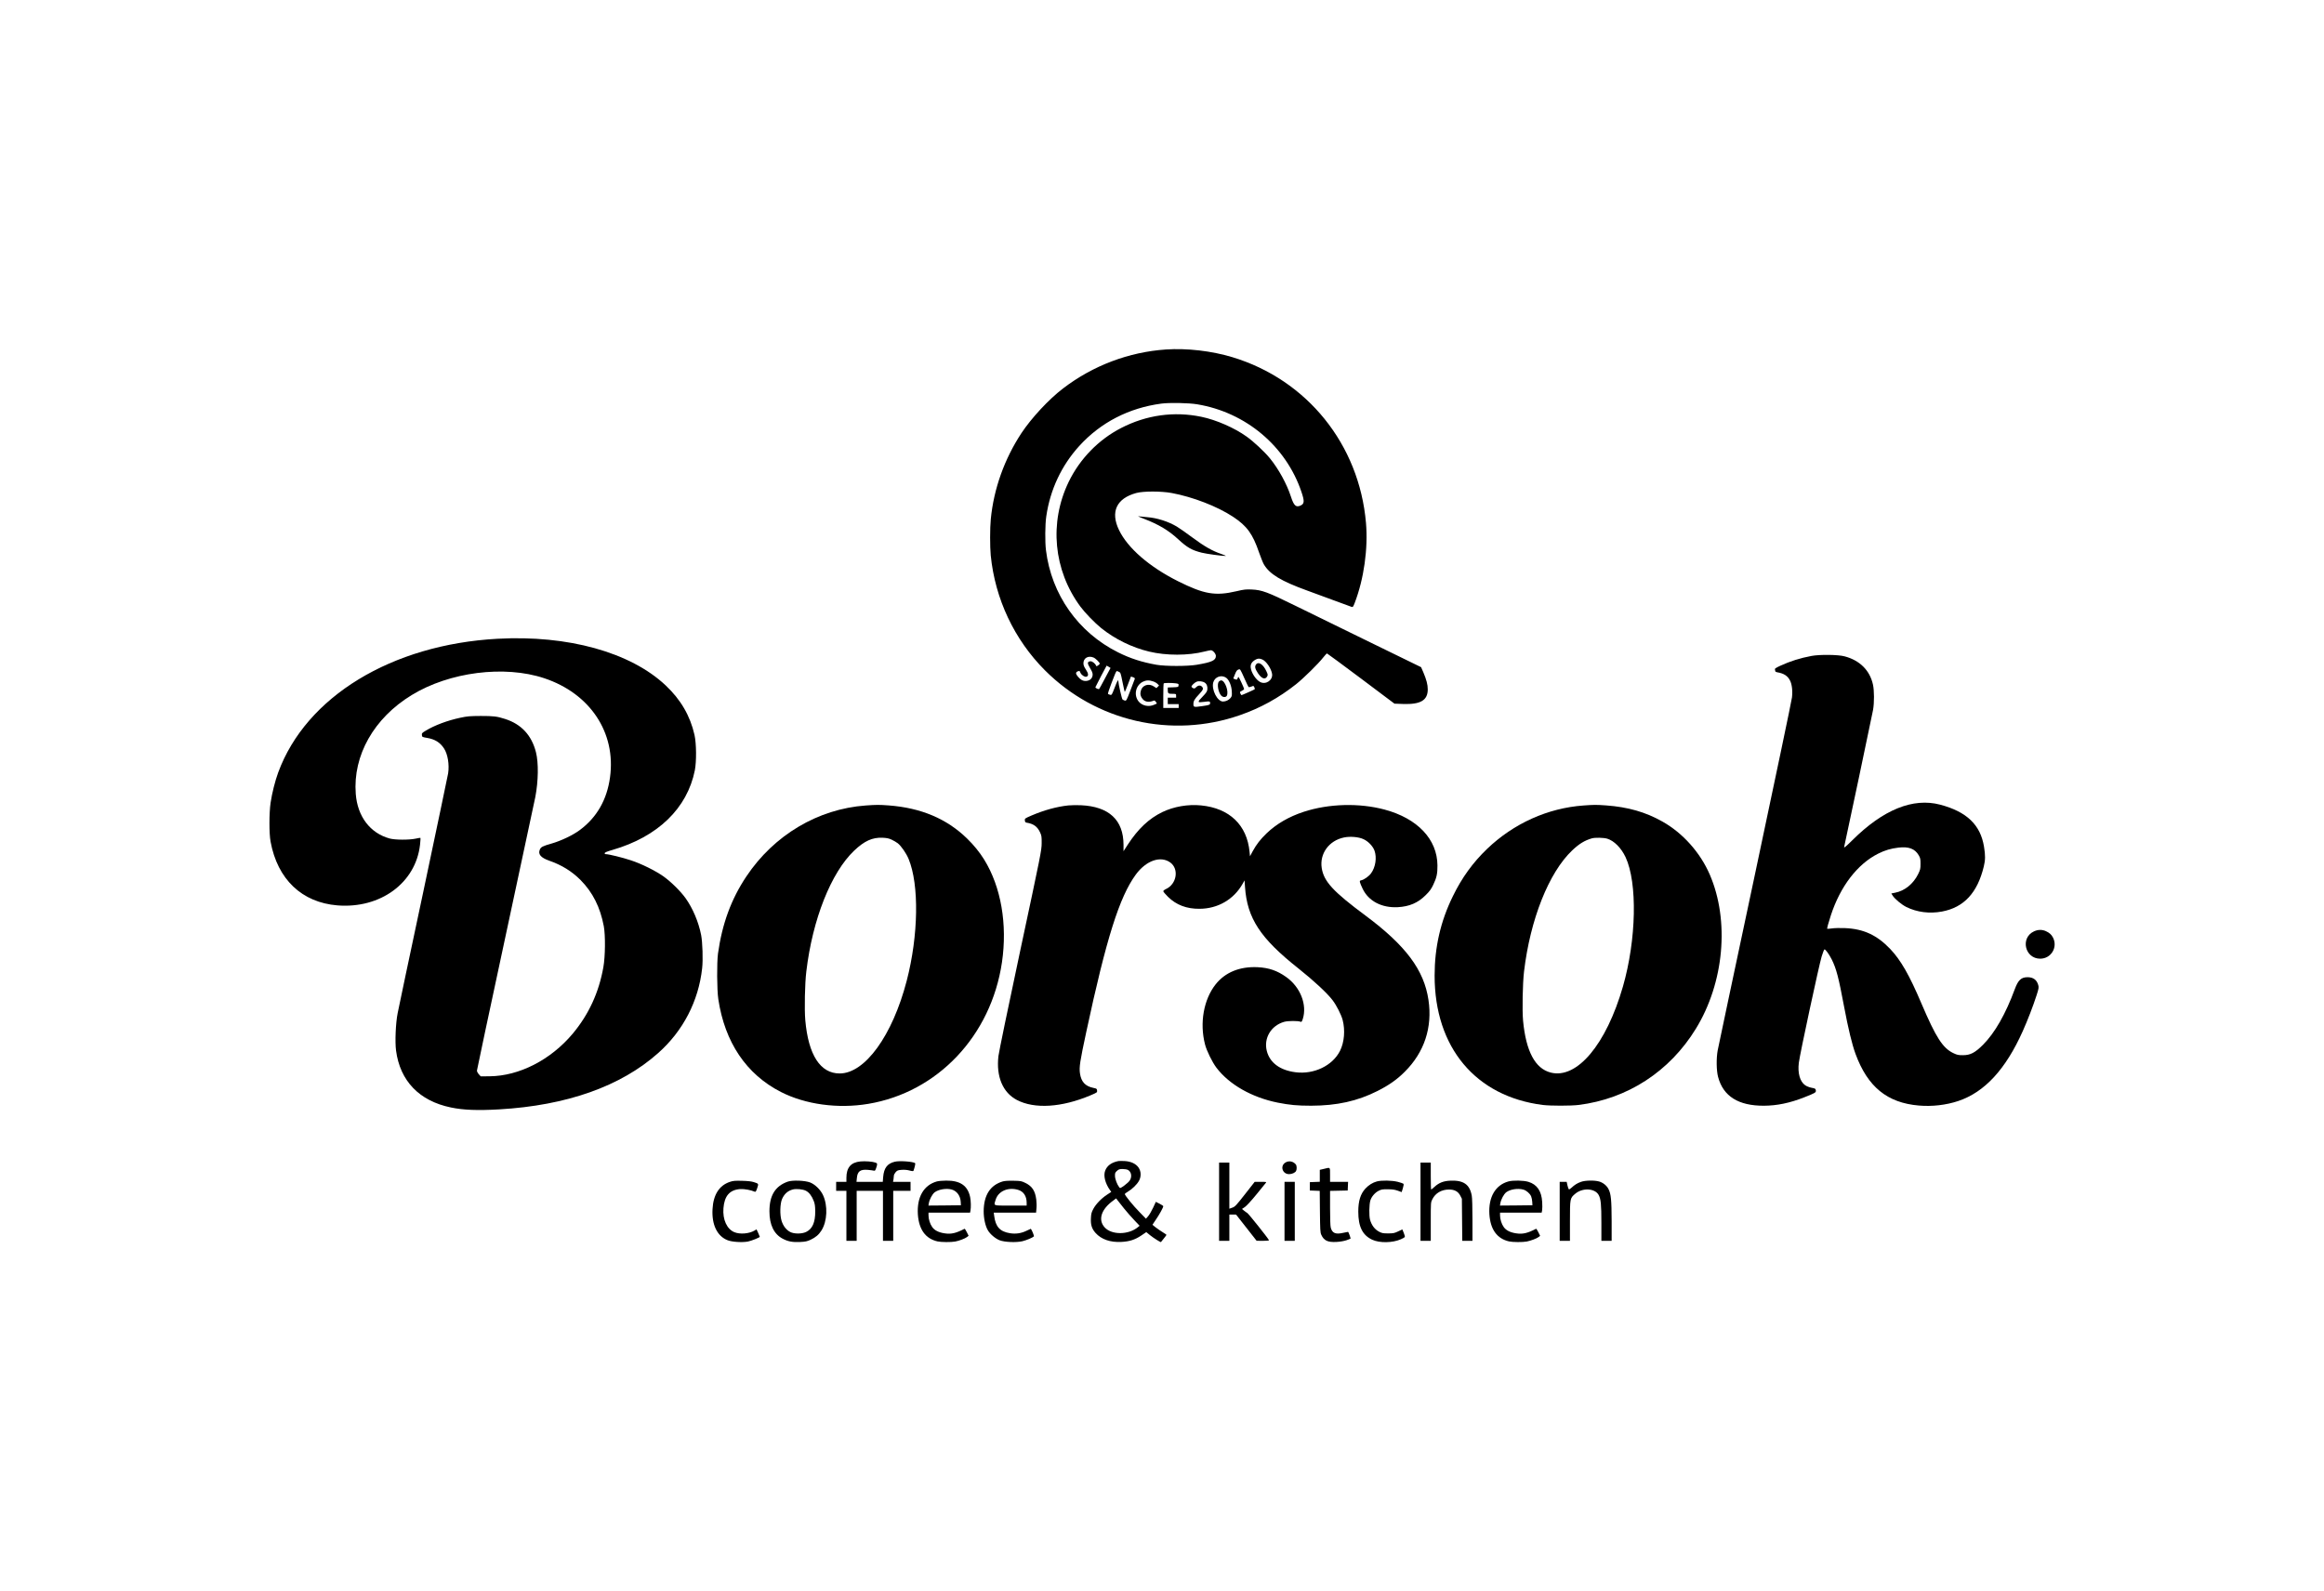 <?xml version="1.0" standalone="no"?>
<!DOCTYPE svg PUBLIC "-//W3C//DTD SVG 20010904//EN"
 "http://www.w3.org/TR/2001/REC-SVG-20010904/DTD/svg10.dtd">
<svg version="1.0" xmlns="http://www.w3.org/2000/svg"
 width="184px" height="126px" viewBox="0 0 3508 2481"
 preserveAspectRatio="xMidYMid meet">

<g transform="translate(0,2481) scale(0.1,-0.1)"
fill="#000000" stroke="none">
<path d="M17601 19360 c-577 -39 -1138 -251 -1603 -607 -222 -169 -494 -462
-650 -698 -265 -403 -431 -868 -477 -1339 -14 -138 -14 -432 -1 -567 68 -680
367 -1313 846 -1793 797 -797 1976 -1068 3037 -699 321 111 608 270 877 483
117 93 350 322 424 418 27 34 53 62 58 62 4 0 243 -176 530 -391 l522 -392
135 -5 c272 -9 384 57 384 228 0 74 -20 150 -69 266 l-35 80 -797 389 c-438
214 -963 471 -1167 571 -429 211 -517 244 -675 251 -93 4 -121 1 -240 -27
-330 -77 -504 -47 -910 156 -447 224 -784 516 -920 798 -137 284 -40 494 269
578 110 30 387 30 551 0 330 -61 710 -208 955 -369 221 -146 309 -268 410
-564 26 -73 58 -154 72 -178 90 -155 270 -263 678 -411 110 -40 306 -112 435
-160 129 -48 245 -90 256 -94 20 -6 25 1 49 64 143 373 209 845 175 1245 -105
1224 -918 2233 -2083 2585 -326 98 -704 142 -1036 120z m489 -855 c757 -126
1383 -652 1624 -1366 50 -148 47 -187 -19 -215 -68 -28 -100 3 -145 141 -64
198 -192 431 -327 597 -81 100 -256 264 -364 340 -190 136 -473 260 -704 308
-426 89 -858 29 -1253 -175 -353 -182 -644 -482 -817 -840 -307 -635 -237
-1377 183 -1945 70 -95 224 -254 322 -333 213 -172 483 -305 749 -368 269 -65
611 -64 865 1 44 11 88 20 98 20 31 0 78 -54 78 -89 0 -69 -62 -98 -300 -138
-144 -24 -483 -24 -625 0 -226 40 -408 98 -600 194 -621 310 -1039 901 -1124
1593 -16 126 -14 405 5 529 60 414 237 791 513 1095 334 368 775 595 1281 662
132 17 427 11 560 -11z m-1617 -3949 c32 -13 97 -78 97 -96 0 -5 -12 -17 -27
-27 -23 -15 -27 -15 -31 -3 -11 32 -61 71 -88 68 -50 -6 -52 -29 -6 -105 44
-72 50 -104 30 -148 -23 -50 -100 -70 -157 -41 -38 20 -91 82 -91 107 0 12 10
23 26 30 15 5 27 8 28 7 1 -2 8 -16 16 -32 18 -36 65 -66 91 -59 37 10 34 49
-7 111 -29 43 -38 67 -39 98 0 82 75 125 158 90z m2630 -30 c61 -25 139 -139
153 -224 15 -97 -95 -174 -185 -128 -67 35 -138 143 -148 224 -6 53 15 89 71
123 37 22 65 24 109 5z m-2394 -114 l29 -18 -85 -159 c-46 -88 -88 -164 -92
-168 -11 -11 -63 14 -59 27 4 13 172 336 175 336 2 0 16 -8 32 -18z m2119
-187 c29 -66 57 -124 61 -128 5 -5 24 -2 44 6 34 15 35 14 46 -10 7 -14 9 -28
7 -31 -7 -7 -198 -92 -206 -92 -4 0 -12 11 -18 25 -11 24 -9 27 23 42 19 9 35
22 35 29 0 6 -20 54 -44 105 -43 91 -44 93 -55 67 -12 -32 -11 -31 -45 -19
l-25 10 26 65 c20 50 32 67 52 74 31 11 27 17 99 -143z m-1903 -54 c17 -83 32
-151 35 -151 3 0 25 54 50 120 24 66 45 120 46 120 0 0 15 -5 33 -11 23 -8 31
-16 26 -28 -3 -9 -34 -89 -68 -179 -60 -157 -63 -162 -87 -157 -14 4 -30 12
-36 18 -11 12 -64 244 -64 280 0 40 -18 10 -59 -99 -43 -112 -45 -115 -70
-109 -14 4 -29 10 -33 14 -4 4 19 76 52 161 87 224 74 202 112 186 33 -14 33
-14 63 -165z m1615 70 c45 -32 83 -122 88 -209 4 -69 2 -80 -19 -106 -26 -33
-75 -56 -118 -56 -88 0 -182 185 -152 298 24 87 127 124 201 73z m-1138 -57
c25 -8 56 -26 69 -40 l23 -24 -21 -21 -20 -20 -38 25 c-81 55 -182 23 -205
-66 -14 -50 -5 -90 27 -128 40 -48 99 -56 174 -26 11 5 22 -2 33 -19 l17 -26
-43 -19 c-83 -38 -185 -17 -240 48 -82 98 -51 252 62 310 52 26 99 28 162 6z
m804 -19 c32 -21 47 -60 41 -108 -4 -31 -19 -53 -71 -107 -90 -93 -88 -99 20
-85 91 13 100 9 92 -32 -3 -14 -24 -21 -123 -35 -129 -18 -135 -17 -135 34 0
46 17 76 85 148 68 73 76 92 48 122 -23 26 -59 22 -90 -8 -22 -22 -29 -24 -49
-15 -13 6 -24 17 -24 24 0 17 48 63 80 76 33 14 94 7 126 -14z m-452 -11 c43
-6 47 -9 44 -33 -3 -25 -5 -26 -85 -29 l-83 -3 0 -43 c0 -51 8 -56 81 -56 48
0 49 -1 49 -30 l0 -30 -65 0 -65 0 0 -50 0 -50 85 0 85 0 0 -30 0 -30 -120 0
-120 0 0 188 c0 104 3 192 7 195 8 9 126 9 187 1z"/>
<path d="M19004 14445 c-21 -32 -13 -64 31 -132 57 -86 113 -107 144 -52 13
23 12 30 -11 80 -51 112 -127 160 -164 104z"/>
<path d="M18427 14182 c-33 -36 -11 -169 36 -219 26 -29 72 -30 87 -4 35 66
-29 241 -88 241 -10 0 -26 -8 -35 -18z"/>
<path d="M17170 16757 c3 -3 46 -21 96 -40 222 -86 377 -178 525 -315 143
-132 214 -172 369 -211 78 -19 311 -51 370 -51 14 0 -15 14 -65 31 -140 47
-266 119 -454 259 -95 71 -204 147 -241 169 -133 79 -308 135 -460 146 -41 3
-91 8 -110 11 -19 3 -33 4 -30 1z"/>
<path d="M7182 14849 c-1652 -90 -2986 -903 -3420 -2085 -49 -133 -96 -320
-119 -474 -23 -156 -24 -479 0 -605 108 -588 488 -949 1043 -994 670 -53 1220
351 1287 946 6 56 9 104 6 107 -2 2 -35 -3 -74 -12 -101 -22 -321 -21 -405 2
-304 83 -502 342 -529 696 -46 599 282 1181 872 1541 588 360 1445 469 2065
263 716 -238 1122 -848 1027 -1544 -47 -350 -205 -626 -470 -823 -108 -81
-293 -169 -443 -212 -137 -39 -165 -53 -182 -95 -30 -72 16 -125 145 -171 198
-69 354 -166 491 -303 189 -191 306 -423 362 -721 26 -142 23 -471 -7 -638
-70 -395 -228 -738 -479 -1038 -342 -407 -833 -659 -1295 -663 l-138 -1 -30
33 c-16 18 -29 43 -29 56 0 12 201 956 446 2097 245 1141 454 2117 464 2169
48 251 52 534 10 700 -67 264 -228 437 -480 518 -127 41 -179 47 -380 47 -172
-1 -210 -4 -321 -28 -198 -42 -401 -118 -540 -203 -55 -33 -60 -39 -57 -67 3
-30 5 -31 81 -44 120 -20 202 -70 263 -163 59 -89 86 -252 65 -390 -7 -41
-181 -871 -387 -1845 -207 -973 -387 -1826 -400 -1895 -31 -154 -43 -447 -25
-583 63 -474 362 -785 854 -887 196 -41 415 -49 753 -30 1054 61 1896 359
2479 878 389 345 630 811 686 1323 15 132 6 407 -16 519 -40 203 -129 414
-242 573 -78 109 -228 257 -343 339 -127 90 -345 198 -510 252 -132 44 -345
96 -389 96 -15 0 -21 5 -19 16 2 11 39 27 121 50 707 205 1165 648 1284 1241
27 139 25 416 -5 552 -67 297 -214 551 -451 774 -549 516 -1522 786 -2619 726z"/>
<path d="M27665 14581 c-173 -32 -332 -82 -488 -154 -62 -29 -86 -44 -82 -54
3 -8 5 -21 5 -28 0 -8 15 -17 38 -20 97 -17 156 -55 192 -126 31 -59 43 -164
31 -266 -5 -48 -265 -1287 -576 -2753 -312 -1466 -573 -2703 -582 -2750 -23
-125 -20 -316 6 -413 80 -303 317 -452 716 -450 202 1 402 42 625 130 176 69
188 76 183 110 -4 26 -10 30 -66 40 -36 7 -78 24 -101 40 -81 57 -118 189 -98
350 15 129 316 1528 356 1658 19 61 38 110 44 110 17 0 72 -76 112 -155 73
-146 108 -281 194 -740 65 -345 122 -581 178 -735 189 -514 494 -763 986 -805
206 -18 425 7 614 70 411 137 740 493 1007 1090 79 177 162 393 216 561 33
103 36 120 26 156 -22 82 -78 124 -166 124 -100 0 -147 -43 -200 -186 -144
-390 -312 -683 -494 -866 -127 -127 -199 -164 -316 -164 -69 0 -89 4 -146 31
-167 79 -273 244 -499 774 -189 445 -322 677 -486 850 -209 219 -417 315 -709
327 -71 3 -161 1 -200 -5 -38 -5 -72 -8 -74 -6 -6 5 17 90 56 209 148 454 415
801 738 963 105 53 198 80 315 94 162 19 257 -17 317 -119 25 -43 28 -58 28
-133 0 -79 -3 -92 -38 -163 -75 -151 -208 -259 -357 -288 l-60 -12 18 -29 c30
-52 140 -144 216 -182 166 -82 361 -107 555 -71 343 64 554 292 653 705 24 99
25 172 3 305 -55 342 -269 547 -685 657 -423 111 -888 -78 -1368 -555 -96 -95
-132 -125 -128 -107 21 85 439 2070 451 2139 20 112 19 303 -1 394 -49 224
-207 380 -444 442 -101 27 -386 30 -515 6z"/>
<path d="M12921 12249 c-745 -54 -1430 -461 -1861 -1107 -236 -353 -377 -737
-442 -1202 -19 -144 -17 -565 5 -711 101 -673 437 -1172 975 -1447 383 -196
890 -265 1362 -186 1083 181 1916 1063 2085 2207 87 594 -14 1176 -277 1602
-72 116 -163 228 -269 331 -316 307 -716 476 -1219 514 -149 11 -192 11 -359
-1z m404 -533 c31 -14 75 -40 97 -57 53 -43 130 -154 167 -242 167 -402 155
-1195 -29 -1902 -222 -854 -650 -1445 -1045 -1445 -302 0 -488 288 -536 830
-15 169 -7 573 16 760 96 812 386 1543 746 1885 159 151 283 207 440 201 67
-3 99 -9 144 -30z"/>
<path d="M16080 12250 c-178 -19 -374 -72 -573 -157 -106 -46 -108 -47 -105
-77 2 -22 9 -32 23 -34 112 -18 171 -60 214 -152 23 -50 26 -66 25 -170 -1
-112 -11 -162 -332 -1665 -182 -852 -336 -1597 -342 -1654 -37 -319 67 -568
287 -684 275 -144 698 -118 1146 71 106 45 108 46 105 76 -3 28 -7 31 -58 41
-127 26 -190 95 -209 227 -14 97 0 187 99 648 312 1455 516 2103 772 2452 161
219 386 297 537 188 140 -102 100 -339 -69 -415 -22 -10 -40 -25 -40 -33 0 -8
33 -48 74 -88 128 -126 290 -188 491 -186 285 1 534 145 672 390 l30 53 7
-103 c34 -489 239 -801 836 -1273 234 -186 447 -383 531 -495 60 -79 133 -223
155 -305 42 -161 26 -349 -41 -483 -117 -231 -406 -370 -694 -333 -242 31
-400 148 -447 331 -51 200 65 396 270 455 59 17 219 18 257 1 14 -6 20 3 33
41 72 223 -36 500 -258 657 -140 100 -270 144 -443 153 -281 14 -510 -80 -659
-270 -185 -236 -249 -600 -164 -932 25 -100 113 -279 179 -366 200 -263 552
-463 955 -544 189 -37 305 -48 521 -48 401 1 720 71 1035 230 176 89 304 178
424 299 306 304 434 693 370 1121 -69 466 -353 847 -979 1313 -508 377 -652
534 -685 743 -35 225 113 429 347 477 94 20 227 9 301 -25 77 -34 149 -110
175 -181 38 -108 16 -258 -54 -353 -32 -45 -108 -99 -151 -108 -24 -5 -27 -9
-22 -32 3 -14 22 -60 42 -101 92 -192 297 -300 547 -287 182 10 315 67 436
188 61 60 85 93 117 160 54 113 67 174 66 304 -3 407 -310 732 -824 870 -397
106 -870 93 -1262 -35 -231 -76 -425 -189 -577 -335 -99 -96 -157 -170 -218
-281 l-41 -77 -7 69 c-40 419 -313 680 -755 724 -203 21 -427 -18 -605 -104
-208 -101 -377 -260 -537 -505 l-68 -105 0 100 c-1 388 -227 597 -665 617 -60
3 -148 1 -195 -3z"/>
<path d="M24112 12249 c-557 -40 -1088 -279 -1503 -676 -222 -213 -394 -450
-534 -738 -193 -393 -285 -796 -285 -1240 0 -1119 639 -1883 1685 -2016 120
-15 436 -15 560 0 762 95 1418 521 1827 1187 442 719 529 1686 217 2407 -148
342 -420 647 -737 825 -263 149 -538 227 -877 252 -155 11 -189 11 -353 -1z
m370 -518 c107 -33 218 -145 285 -288 187 -401 169 -1286 -41 -2017 -260 -903
-716 -1447 -1126 -1342 -243 62 -386 332 -431 809 -15 162 -7 580 15 767 96
811 386 1542 750 1888 109 103 193 155 306 188 51 15 184 12 242 -5z"/>
<path d="M31134 10286 c-217 -101 -142 -427 98 -426 170 1 276 178 198 330
-24 46 -55 74 -110 99 -60 27 -123 26 -186 -3z"/>
<path d="M12838 6698 c-148 -14 -218 -96 -218 -255 l0 -63 -80 0 -80 0 0 -70
0 -70 80 0 80 0 0 -390 0 -390 80 0 80 0 0 390 0 390 205 0 205 0 0 -390 0
-390 80 0 80 0 0 390 0 390 135 0 135 0 0 70 0 70 -136 0 -137 0 7 38 c3 20 6
47 6 59 0 13 13 37 28 54 24 27 36 32 92 36 42 3 86 0 123 -10 43 -12 59 -12
63 -4 18 51 32 113 26 118 -28 25 -244 41 -317 23 -117 -28 -170 -97 -182
-239 l-6 -75 -205 0 -205 0 6 58 c9 106 53 139 171 129 39 -4 81 -9 92 -12 19
-6 24 0 38 41 22 64 20 73 -10 84 -42 16 -164 26 -236 18z"/>
<path d="M16860 6704 c-107 -21 -176 -71 -206 -150 -30 -78 0 -197 75 -303
l20 -28 -64 -42 c-89 -58 -175 -147 -215 -222 -29 -54 -35 -77 -38 -145 -6
-104 14 -166 73 -232 89 -99 229 -148 400 -139 128 6 216 35 315 102 l75 51
60 -49 c58 -46 164 -113 169 -106 1 2 21 27 44 55 23 29 42 54 42 57 0 3 -27
22 -60 42 -33 20 -82 54 -110 76 l-49 39 54 81 c55 80 115 189 115 209 0 5
-26 23 -58 39 l-58 29 -42 -91 c-24 -51 -58 -110 -77 -132 l-35 -40 -102 105
c-96 97 -228 260 -228 280 0 4 21 21 47 36 65 38 139 109 171 164 40 67 38
152 -3 212 -42 60 -117 96 -215 102 -41 2 -86 2 -100 0z m149 -138 c52 -28 67
-103 30 -162 -11 -19 -50 -55 -86 -81 -63 -45 -66 -46 -80 -27 -34 44 -65 127
-66 176 -1 45 3 54 31 79 27 25 41 29 88 29 30 0 67 -6 83 -14z m-57 -606 c42
-52 113 -133 158 -180 l81 -85 -28 -23 c-147 -121 -409 -122 -517 -2 -107 118
-54 283 135 419 l44 33 25 -33 c14 -19 60 -76 102 -129z"/>
<path d="M19464 6681 c-87 -53 -47 -181 57 -181 46 0 94 22 109 49 14 26 12
82 -3 101 -40 51 -109 64 -163 31z"/>
<path d="M18430 6070 l0 -610 80 0 80 0 0 205 0 205 53 0 52 -1 160 -204 160
-204 98 -1 c57 0 97 4 95 9 -8 25 -316 411 -338 425 -14 8 -38 26 -54 39 l-29
24 46 31 c26 18 102 101 178 194 73 90 139 171 147 181 14 16 10 17 -79 17
l-94 0 -152 -194 c-139 -177 -156 -195 -198 -209 l-45 -16 0 360 0 359 -80 0
-80 0 0 -610z"/>
<path d="M21570 6070 l0 -610 80 0 80 0 0 300 c0 300 0 301 25 349 48 96 143
151 260 151 86 0 141 -30 175 -95 l25 -49 3 -328 3 -328 80 0 79 0 0 323 c0
191 -4 348 -11 382 -32 175 -129 242 -334 233 -106 -4 -177 -32 -248 -97 -24
-23 -47 -41 -51 -41 -3 0 -6 95 -6 210 l0 210 -80 0 -80 0 0 -610z"/>
<path d="M20063 6582 l-63 -15 0 -93 0 -93 -77 -3 -78 -3 0 -65 0 -65 77 -3
77 -3 3 -322 c3 -283 5 -327 21 -362 42 -92 101 -120 240 -112 56 3 117 14
155 27 34 12 62 23 62 24 0 17 -33 106 -39 106 -5 0 -41 -7 -80 -16 -115 -26
-167 -4 -190 81 -7 24 -11 146 -11 307 l0 267 138 3 137 3 3 68 3 67 -141 0
-140 0 0 110 c0 125 7 118 -97 92z"/>
<path d="M10805 6380 c-167 -55 -260 -200 -272 -425 -14 -245 73 -423 236
-486 68 -27 226 -37 316 -20 52 10 185 63 185 74 0 3 -11 30 -25 60 l-26 56
-32 -19 c-85 -50 -227 -61 -314 -25 -116 48 -184 197 -170 373 15 193 97 287
260 299 67 4 166 -14 228 -41 14 -6 21 5 38 55 24 71 25 70 -54 95 -32 11 -97
18 -180 20 -110 3 -139 1 -190 -16z"/>
<path d="M11705 6383 c-195 -70 -285 -215 -285 -463 0 -210 70 -355 207 -427
81 -43 153 -57 271 -51 83 4 110 10 164 35 78 37 126 77 168 143 92 143 103
390 24 556 -39 82 -123 164 -199 194 -83 32 -275 39 -350 13z m283 -142 c50
-25 93 -81 123 -160 17 -44 22 -78 23 -161 1 -172 -44 -274 -141 -321 -66 -33
-189 -33 -249 -1 -62 32 -111 96 -135 175 -29 94 -24 268 9 342 36 79 90 126
167 146 53 14 157 4 203 -20z"/>
<path d="M14030 6386 c-205 -57 -313 -245 -296 -513 16 -236 119 -379 306
-422 57 -13 212 -14 276 -2 64 12 152 46 184 70 l25 20 -28 56 c-15 31 -31 55
-35 53 -135 -70 -209 -87 -312 -71 -92 14 -155 46 -191 96 -35 48 -59 124 -59
184 l0 43 324 0 324 0 6 31 c10 49 7 153 -5 211 -38 179 -155 259 -373 257
-55 0 -121 -6 -146 -13z m232 -126 c80 -23 135 -98 140 -191 l3 -54 -253 -3
-253 -2 6 37 c11 61 54 141 91 170 62 46 182 66 266 43z"/>
<path d="M15060 6387 c-198 -57 -299 -215 -300 -468 0 -110 26 -228 65 -294
35 -61 117 -130 183 -156 78 -30 258 -38 356 -15 62 15 158 55 179 75 6 7 -31
99 -48 119 -1 1 -29 -12 -63 -29 -84 -42 -172 -55 -263 -40 -155 25 -224 101
-245 269 l-7 52 330 0 330 0 6 66 c4 36 2 98 -3 137 -17 136 -64 208 -168 259
-63 31 -73 33 -187 35 -75 2 -137 -2 -165 -10z m237 -132 c85 -25 133 -98 133
-202 l0 -43 -250 0 c-284 0 -263 -8 -234 89 40 135 193 203 351 156z"/>
<path d="M20889 6386 c-64 -17 -128 -57 -178 -111 -77 -84 -111 -193 -111
-360 0 -235 66 -367 218 -438 114 -53 317 -50 447 8 29 12 56 28 60 34 3 7 -3
36 -16 65 l-22 54 -66 -31 c-59 -28 -76 -31 -156 -31 -81 0 -96 3 -145 29 -64
35 -112 98 -136 182 -18 63 -15 240 5 305 18 57 71 119 126 147 43 23 62 26
145 25 72 0 110 -6 155 -22 32 -12 60 -22 61 -22 0 0 9 27 19 60 12 39 15 64
9 70 -5 5 -45 19 -88 30 -91 23 -253 26 -327 6z"/>
<path d="M22940 6386 c-204 -57 -313 -246 -296 -513 16 -236 119 -379 306
-422 57 -13 212 -14 276 -2 65 13 158 48 186 71 l23 18 -28 57 c-15 31 -31 55
-35 53 -135 -70 -209 -87 -312 -71 -92 14 -155 46 -191 96 -35 48 -59 124 -59
184 l0 43 325 0 324 0 7 36 c4 20 4 79 1 130 -10 170 -80 273 -215 314 -75 23
-238 26 -312 6z m233 -127 c48 -13 104 -62 122 -106 8 -19 16 -58 17 -86 l3
-52 -253 -3 -253 -2 6 37 c11 61 54 141 91 170 62 47 182 66 267 42z"/>
<path d="M24073 6380 c-58 -20 -101 -47 -150 -93 -17 -16 -35 -27 -40 -24 -5
4 -15 31 -22 62 l-12 55 -55 0 -54 0 0 -460 0 -460 80 0 80 0 0 310 c0 352 1
355 81 423 114 98 307 88 366 -17 35 -64 43 -146 43 -439 l0 -277 80 0 80 0 0
308 c-1 328 -10 424 -49 499 -27 54 -84 100 -145 118 -71 21 -218 19 -283 -5z"/>
<path d="M19450 5920 l0 -460 80 0 80 0 0 460 0 460 -80 0 -80 0 0 -460z"/>
</g>
</svg>
